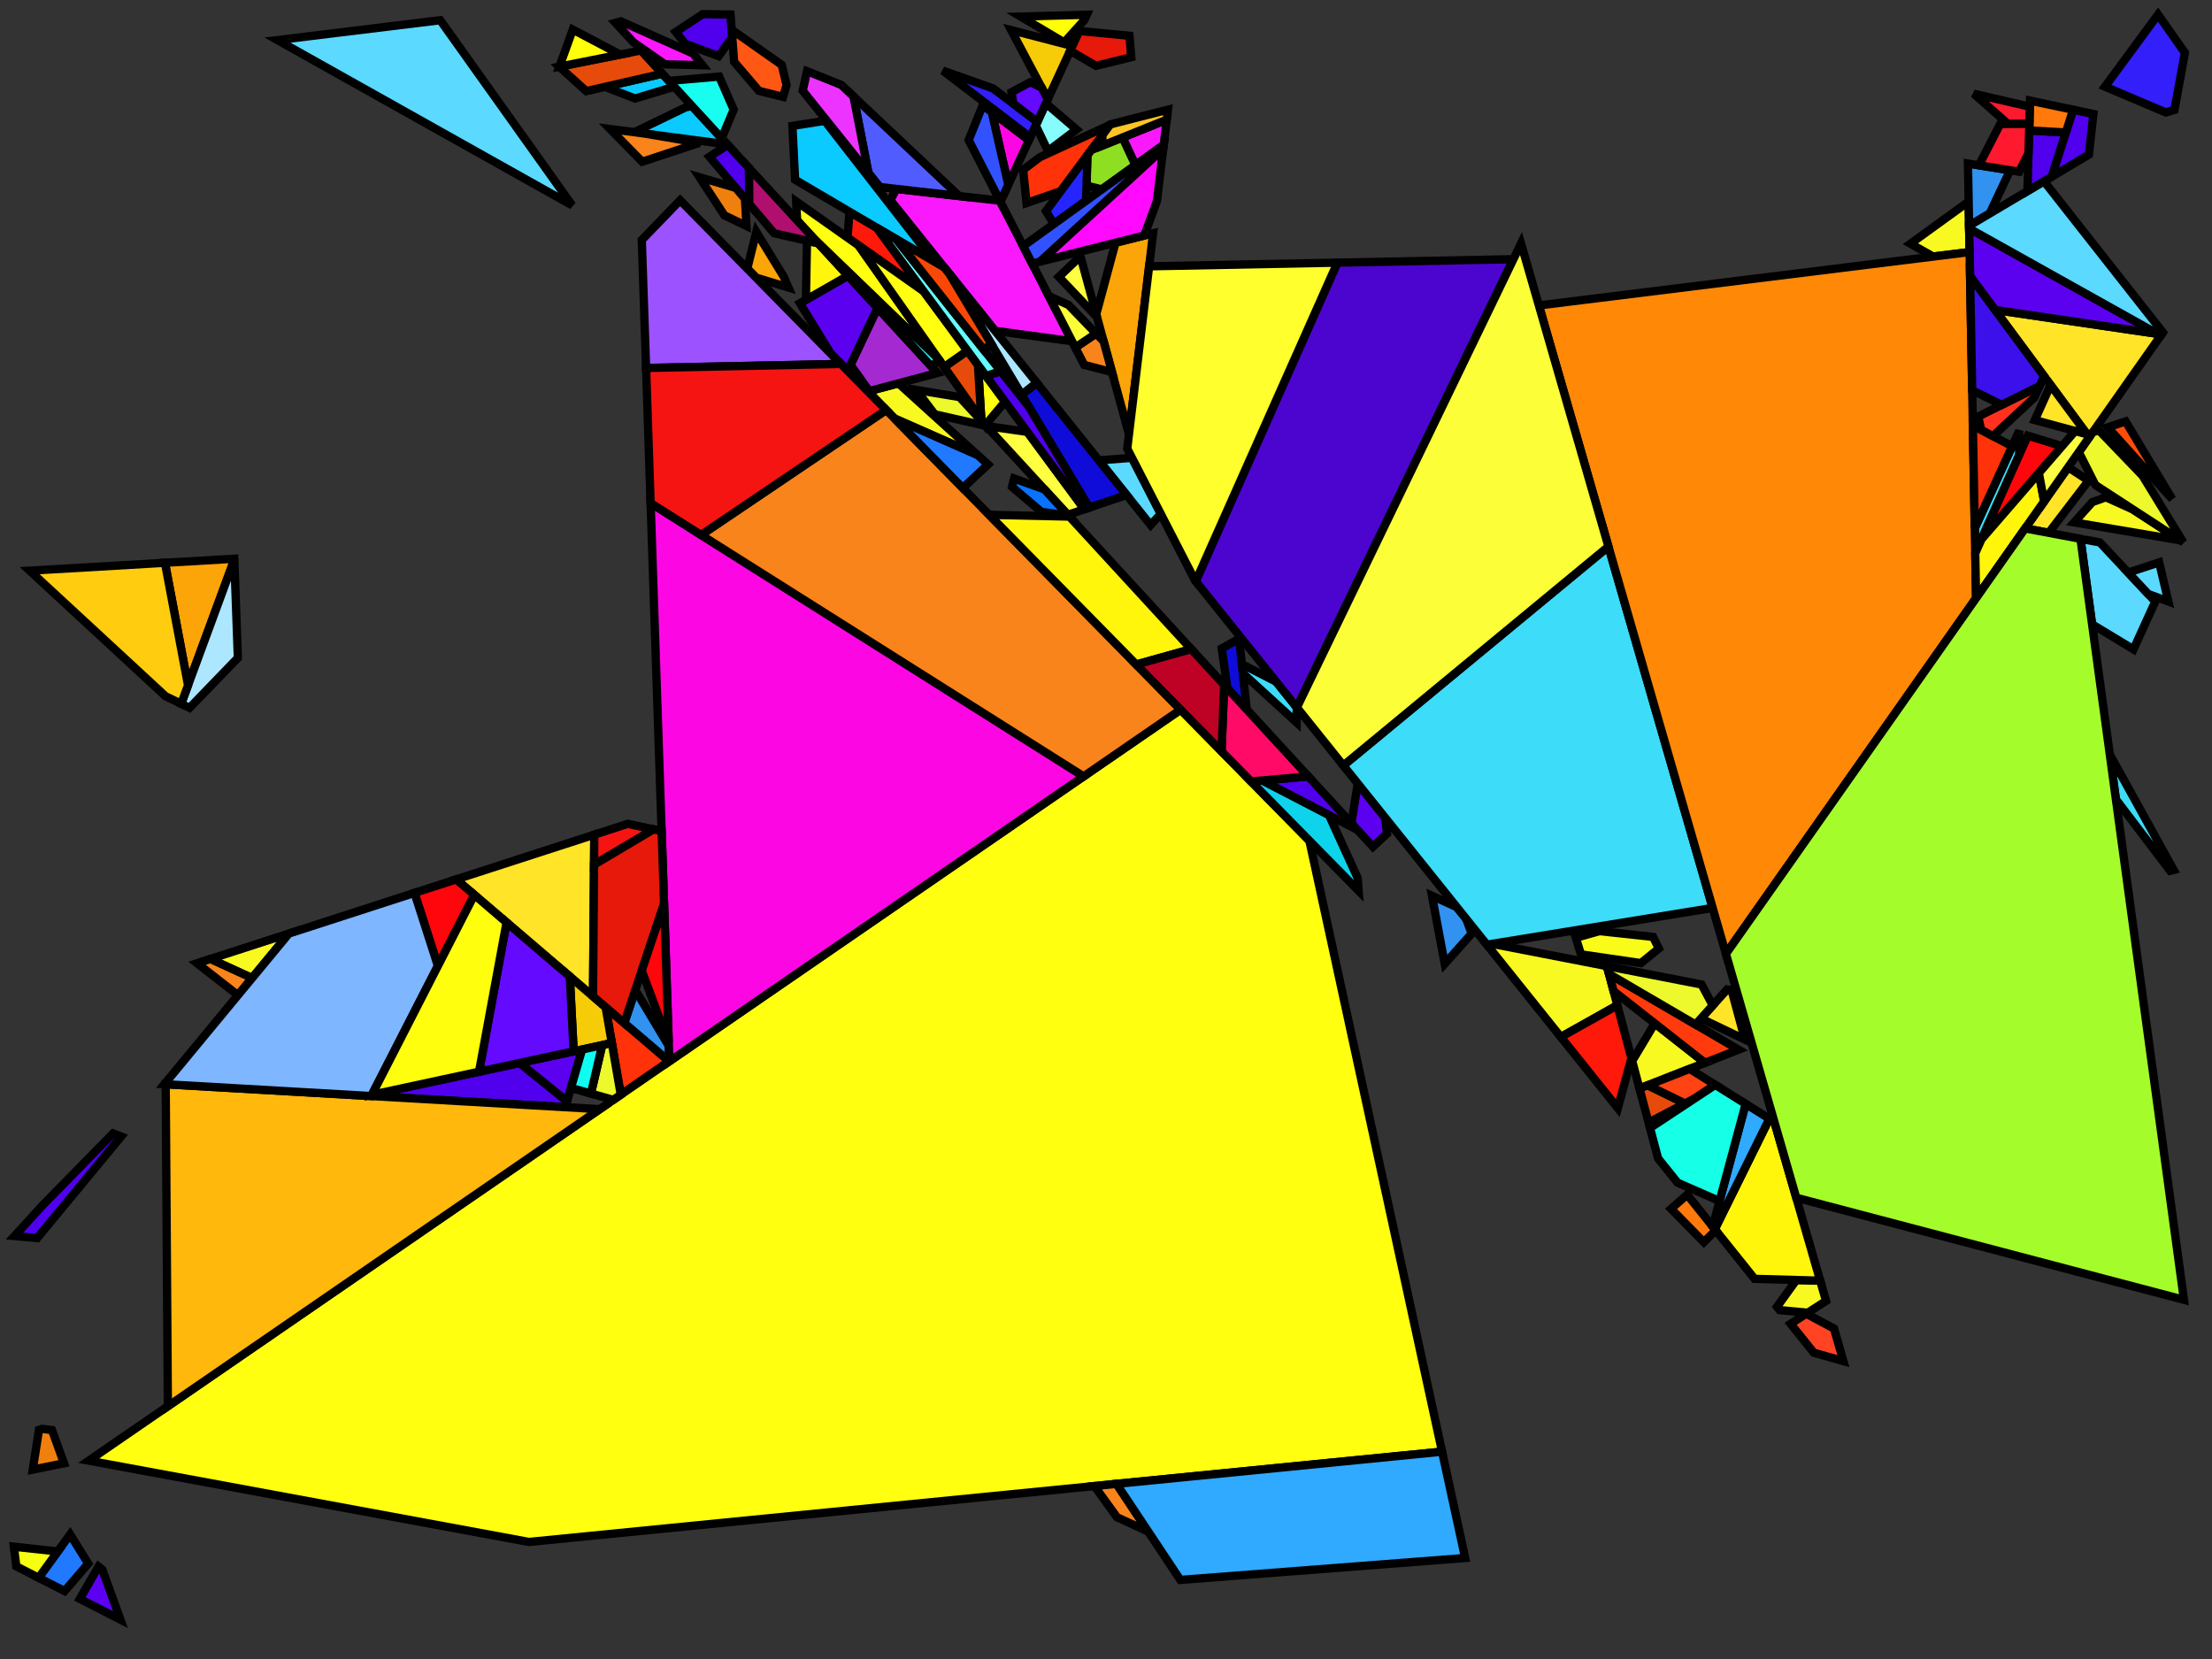 <?xml version="1.0" encoding="iso-8859-1" standalone="no"?>
<!DOCTYPE svg PUBLIC "-//W3C//DTD SVG 1.0//EN" "http://www.w3.org/TR/2001/REC-SVG-20010904/DTD/svg10.dtd">
<svg xmlns="http://www.w3.org/2000/svg" width="800" height="600">
<rect width="100%" height="100%" fill="#333333" stroke="none"/>
<path style="fill:rgb(0, 0, 0);fill-opacity:0.0;fill-rule:evenodd;stroke:rgb(0, 0, 0);stroke-width:0.0;" d="M 0, 600 L 800, 600 L 800, 0 L 0, 0 z "/>
<path style="fill:rgb(249, 249, 34);fill-opacity:1.0;fill-rule:evenodd;stroke:rgb(0, 0, 0);stroke-width:3.0;" d="M 616.636, 384.38 L 592.947, 393.681 L 590.296, 383.714 L 598.455, 370.118 z "/>
<path style="fill:rgb(249, 249, 34);fill-opacity:1.0;fill-rule:evenodd;stroke:rgb(0, 0, 0);stroke-width:3.0;" d="M 353.606, 164.628 L 323.522, 151.361 L 313.904, 141.573 L 324.921, 138.637 z "/>
<path style="fill:rgb(249, 249, 34);fill-opacity:1.0;fill-rule:evenodd;stroke:rgb(0, 0, 0);stroke-width:3.0;" d="M 91.162, 353.743 L 76.076, 346.828 L 104.479, 337.632 z "/>
<path style="fill:rgb(249, 249, 34);fill-opacity:1.0;fill-rule:evenodd;stroke:rgb(0, 0, 0);stroke-width:3.0;" d="M 771.414, 184.261 L 788.561, 195.421 L 750.144, 188.927 L 756.704, 181.607 L 761.597, 179.841 z "/>
<path style="fill:rgb(249, 249, 34);fill-opacity:1.0;fill-rule:evenodd;stroke:rgb(0, 0, 0);stroke-width:3.0;" d="M 712.334, 91.154 L 699.154, 92.788 L 690.925, 88.138 L 711.991, 72.899 z "/>
<path style="fill:rgb(249, 249, 34);fill-opacity:1.0;fill-rule:evenodd;stroke:rgb(0, 0, 0);stroke-width:3.0;" d="M 658.297, 463.179 L 660.411, 470.505 L 653.81, 474.763 L 643.631, 473.817 L 642.683, 472.633 L 649.676, 462.936 z "/>
<path style="fill:rgb(249, 249, 34);fill-opacity:1.0;fill-rule:evenodd;stroke:rgb(0, 0, 0);stroke-width:3.0;" d="M 581.169, 349.41 L 584.94, 363.585 L 564.503, 375.052 L 537.752, 341.662 L 539.65, 341.353 z "/>
<path style="fill:rgb(255, 228, 39);fill-opacity:1.0;fill-rule:evenodd;stroke:rgb(0, 0, 0);stroke-width:3.0;" d="M 780.327, 120.739 L 781.462, 121.373 L 755.601, 158.139 L 721.527, 112.089 z "/>
<path style="fill:rgb(255, 228, 39);fill-opacity:1.0;fill-rule:evenodd;stroke:rgb(0, 0, 0);stroke-width:3.0;" d="M 626.263, 358.162 L 631.068, 375.976 L 615.18, 368.354 L 624.633, 357.846 z "/>
<path style="fill:rgb(255, 228, 39);fill-opacity:1.0;fill-rule:evenodd;stroke:rgb(0, 0, 0);stroke-width:3.0;" d="M 754.809, 157.068 L 735.932, 151.921 L 741.612, 139.233 z "/>
<path style="fill:rgb(255, 228, 39);fill-opacity:1.0;fill-rule:evenodd;stroke:rgb(0, 0, 0);stroke-width:3.0;" d="M 214.475, 360.363 L 164.993, 318.038 L 214.937, 301.867 z "/>
<path style="fill:rgb(255, 228, 39);fill-opacity:1.0;fill-rule:evenodd;stroke:rgb(0, 0, 0);stroke-width:3.0;" d="M 755.376, 173.823 L 740.937, 192.701 L 732.417, 191.101 L 747.963, 168.999 z "/>
<path style="fill:rgb(49, 146, 240);fill-opacity:1.0;fill-rule:evenodd;stroke:rgb(0, 0, 0);stroke-width:3.0;" d="M 726.979, 61.58 L 719.607, 77.215 L 712.155, 81.64 L 711.733, 59.155 z "/>
<path style="fill:rgb(49, 146, 240);fill-opacity:1.0;fill-rule:evenodd;stroke:rgb(0, 0, 0);stroke-width:3.0;" d="M 241.895, 378.311 L 242.08, 383.835 L 241.989, 383.898 L 225.765, 370.021 L 229.763, 358.044 z "/>
<path style="fill:rgb(49, 146, 240);fill-opacity:1.0;fill-rule:evenodd;stroke:rgb(0, 0, 0);stroke-width:3.0;" d="M 526.894, 328.11 L 530.265, 332.317 L 532.25, 337.657 L 522.504, 348.568 L 517.898, 323.976 z "/>
<path style="fill:rgb(252, 165, 8);fill-opacity:1.0;fill-rule:evenodd;stroke:rgb(0, 0, 0);stroke-width:3.0;" d="M 283.387, 99.98 L 285.131, 103.965 L 273.442, 100.392 L 270.261, 97.156 L 273.526, 83.88 z "/>
<path style="fill:rgb(252, 165, 8);fill-opacity:1.0;fill-rule:evenodd;stroke:rgb(0, 0, 0);stroke-width:3.0;" d="M 84.741, 202.371 L 68.007, 247.838 L 59.656, 203.539 L 84.73, 202.076 z "/>
<path style="fill:rgb(252, 165, 8);fill-opacity:1.0;fill-rule:evenodd;stroke:rgb(0, 0, 0);stroke-width:3.0;" d="M 408.306, 157.066 L 396.469, 113.649 L 403.44, 87.78 L 417.031, 84.373 z "/>
<path style="fill:rgb(92, 1, 240);fill-opacity:1.0;fill-rule:evenodd;stroke:rgb(0, 0, 0);stroke-width:3.0;" d="M 780.327, 120.739 L 721.527, 112.089 L 712.497, 99.885 L 712.174, 82.639 z "/>
<path style="fill:rgb(92, 1, 240);fill-opacity:1.0;fill-rule:evenodd;stroke:rgb(0, 0, 0);stroke-width:3.0;" d="M 317.408, 111.373 L 306.617, 134.156 L 300.511, 127.942 L 289.319, 109.667 L 306.691, 99.715 z "/>
<path style="fill:rgb(92, 1, 240);fill-opacity:1.0;fill-rule:evenodd;stroke:rgb(0, 0, 0);stroke-width:3.0;" d="M 205.066, 398.314 L 187.855, 384.448 L 210.528, 379.565 z "/>
<path style="fill:rgb(92, 1, 240);fill-opacity:1.0;fill-rule:evenodd;stroke:rgb(0, 0, 0);stroke-width:3.0;" d="M 37.039, 567.708 L 43.559, 585.766 L 28.86, 578.245 L 35.632, 566.568 z "/>
<path style="fill:rgb(92, 1, 240);fill-opacity:1.0;fill-rule:evenodd;stroke:rgb(0, 0, 0);stroke-width:3.0;" d="M 500.973, 295.756 L 501.647, 301.5 L 496.54, 306.231 L 488.757, 297.765 L 491.05, 283.369 z "/>
<path style="fill:rgb(61, 220, 249);fill-opacity:1.0;fill-rule:evenodd;stroke:rgb(0, 0, 0);stroke-width:3.0;" d="M 730.248, 164.619 L 714.378, 200.069 L 714.208, 191.044 L 730.269, 155.788 z "/>
<path style="fill:rgb(61, 220, 249);fill-opacity:1.0;fill-rule:evenodd;stroke:rgb(0, 0, 0);stroke-width:3.0;" d="M 461.556, 246.555 L 468.979, 255.821 L 468.947, 261.291 L 449.49, 243.519 L 449.137, 240.211 z "/>
<path style="fill:rgb(61, 220, 249);fill-opacity:1.0;fill-rule:evenodd;stroke:rgb(0, 0, 0);stroke-width:3.0;" d="M 619.409, 328.361 L 537.752, 341.662 L 485.835, 276.86 L 581.708, 197.659 z "/>
<path style="fill:rgb(61, 220, 249);fill-opacity:1.0;fill-rule:evenodd;stroke:rgb(0, 0, 0);stroke-width:3.0;" d="M 786.131, 314.633 L 784.851, 314.943 L 765.245, 289.092 L 763.042, 272.887 z "/>
<path style="fill:rgb(255, 136, 7);fill-opacity:1.0;fill-rule:evenodd;stroke:rgb(0, 0, 0);stroke-width:3.0;" d="M 714.683, 216.315 L 624.197, 344.961 L 556.558, 110.466 L 712.334, 91.154 z "/>
<path style="fill:rgb(255, 255, 66);fill-opacity:1.0;fill-rule:evenodd;stroke:rgb(0, 0, 0);stroke-width:3.0;" d="M 371.559, 156.204 L 392.182, 184.166 L 386.184, 186.187 L 356.658, 154.069 z "/>
<path style="fill:rgb(255, 255, 66);fill-opacity:1.0;fill-rule:evenodd;stroke:rgb(0, 0, 0);stroke-width:3.0;" d="M 396.752, 114.688 L 382.943, 100.135 L 390.757, 92.698 z "/>
<path style="fill:rgb(165, 41, 209);fill-opacity:1.0;fill-rule:evenodd;stroke:rgb(0, 0, 0);stroke-width:3.0;" d="M 339.019, 134.881 L 314.375, 141.447 L 307.637, 132.003 L 317.408, 111.373 z "/>
<path style="fill:rgb(134, 252, 252);fill-opacity:1.0;fill-rule:evenodd;stroke:rgb(0, 0, 0);stroke-width:3.0;" d="M 389.324, 46.839 L 379.007, 54.634 L 374.576, 45.352 L 378.26, 37.375 z "/>
<path style="fill:rgb(91, 217, 255);fill-opacity:1.0;fill-rule:evenodd;stroke:rgb(0, 0, 0);stroke-width:3.0;" d="M 759.454, 196.18 L 779.481, 217.552 L 771.604, 234.847 L 756.639, 225.796 L 752.532, 195.596 L 754.476, 195.245 z "/>
<path style="fill:rgb(91, 217, 255);fill-opacity:1.0;fill-rule:evenodd;stroke:rgb(0, 0, 0);stroke-width:3.0;" d="M 784.221, 217.549 L 776.913, 214.812 L 769.674, 207.086 L 780.895, 203.399 z "/>
<path style="fill:rgb(91, 217, 255);fill-opacity:1.0;fill-rule:evenodd;stroke:rgb(0, 0, 0);stroke-width:3.0;" d="M 782.253, 120.248 L 781.462, 121.373 L 712.174, 82.639 L 712.155, 81.64 L 739.241, 65.557 z "/>
<path style="fill:rgb(91, 217, 255);fill-opacity:1.0;fill-rule:evenodd;stroke:rgb(0, 0, 0);stroke-width:3.0;" d="M 206.938, 74.275 L 100.357, 14.504 L 159.22, 7.308 z "/>
<path style="fill:rgb(91, 217, 255);fill-opacity:1.0;fill-rule:evenodd;stroke:rgb(0, 0, 0);stroke-width:3.0;" d="M 419.82, 185.864 L 416.136, 189.864 L 397.414, 166.496 L 409.389, 165.569 z "/>
<path style="fill:rgb(249, 25, 252);fill-opacity:1.0;fill-rule:evenodd;stroke:rgb(0, 0, 0);stroke-width:3.0;" d="M 420.872, 52.375 L 410.639, 59.748 L 405.966, 49.724 L 421.963, 43.286 z "/>
<path style="fill:rgb(249, 25, 252);fill-opacity:1.0;fill-rule:evenodd;stroke:rgb(0, 0, 0);stroke-width:3.0;" d="M 250.643, 19.355 L 254.032, 23.594 L 240.479, 23.252 L 229.057, 15.266 L 222.614, 8.256 L 224.554, 7.72 z "/>
<path style="fill:rgb(249, 25, 252);fill-opacity:1.0;fill-rule:evenodd;stroke:rgb(0, 0, 0);stroke-width:3.0;" d="M 361.601, 72.584 L 387.729, 123.423 L 359.884, 119.652 L 322.034, 72.409 L 324.157, 68.316 z "/>
<path style="fill:rgb(255, 59, 13);fill-opacity:1.0;fill-rule:evenodd;stroke:rgb(0, 0, 0);stroke-width:3.0;" d="M 628.769, 379.616 L 616.636, 384.38 L 583.573, 358.446 L 581.927, 352.257 z "/>
<path style="fill:rgb(255, 25, 11);fill-opacity:1.0;fill-rule:evenodd;stroke:rgb(0, 0, 0);stroke-width:3.0;" d="M 317.12, 82.392 L 329.026, 98.535 L 327.658, 100.851 L 306.523, 85.948 L 307.225, 76.576 z "/>
<path style="fill:rgb(255, 25, 11);fill-opacity:1.0;fill-rule:evenodd;stroke:rgb(0, 0, 0);stroke-width:3.0;" d="M 590.022, 382.687 L 585.111, 400.774 L 564.503, 375.052 L 584.94, 363.585 z "/>
<path style="fill:rgb(255, 50, 9);fill-opacity:1.0;fill-rule:evenodd;stroke:rgb(0, 0, 0);stroke-width:3.0;" d="M 727.721, 161.381 L 714.208, 191.044 L 713.511, 153.877 z "/>
<path style="fill:rgb(255, 50, 9);fill-opacity:1.0;fill-rule:evenodd;stroke:rgb(0, 0, 0);stroke-width:3.0;" d="M 383.649, 69.131 L 371.268, 73.429 L 370.034, 61.413 L 376.066, 56.855 L 401.448, 45.15 z "/>
<path style="fill:rgb(255, 50, 9);fill-opacity:1.0;fill-rule:evenodd;stroke:rgb(0, 0, 0);stroke-width:3.0;" d="M 241.989, 383.898 L 224.507, 395.921 L 219.031, 364.261 z "/>
<path style="fill:rgb(15, 12, 217);fill-opacity:1.0;fill-rule:evenodd;stroke:rgb(0, 0, 0);stroke-width:3.0;" d="M 407.449, 179.021 L 393.912, 183.583 L 369.49, 142.731 L 374.94, 138.445 z "/>
<path style="fill:rgb(15, 12, 217);fill-opacity:1.0;fill-rule:evenodd;stroke:rgb(0, 0, 0);stroke-width:3.0;" d="M 450.882, 256.565 L 443.938, 249.011 L 441.854, 234.532 L 448.152, 230.981 z "/>
<path style="fill:rgb(10, 202, 255);fill-opacity:1.0;fill-rule:evenodd;stroke:rgb(0, 0, 0);stroke-width:3.0;" d="M 243.851, 31.358 L 229.674, 35.634 L 218.806, 31.404 L 239.523, 26.65 z "/>
<path style="fill:rgb(10, 202, 255);fill-opacity:1.0;fill-rule:evenodd;stroke:rgb(0, 0, 0);stroke-width:3.0;" d="M 263.033, 52.224 L 229.375, 47.812 L 247.941, 38.841 L 250.256, 38.325 z "/>
<path style="fill:rgb(10, 202, 255);fill-opacity:1.0;fill-rule:evenodd;stroke:rgb(0, 0, 0);stroke-width:3.0;" d="M 337.879, 94.596 L 287.559, 65.014 L 286.592, 45.537 L 298.303, 43.705 z "/>
<path style="fill:rgb(76, 5, 207);fill-opacity:1.0;fill-rule:evenodd;stroke:rgb(0, 0, 0);stroke-width:3.0;" d="M 469.027, 255.881 L 432.454, 210.232 L 483.686, 94.988 L 547.345, 93.746 z "/>
<path style="fill:rgb(255, 255, 45);fill-opacity:1.0;fill-rule:evenodd;stroke:rgb(0, 0, 0);stroke-width:3.0;" d="M 432.454, 210.232 L 432.145, 209.846 L 407.684, 162.251 L 415.598, 96.317 L 483.686, 94.988 z "/>
<path style="fill:rgb(50, 31, 249);fill-opacity:1.0;fill-rule:evenodd;stroke:rgb(0, 0, 0);stroke-width:3.0;" d="M 359.101, 31.954 L 375.175, 44.056 L 372.588, 49.659 L 340.986, 25.546 z "/>
<path style="fill:rgb(50, 31, 249);fill-opacity:1.0;fill-rule:evenodd;stroke:rgb(0, 0, 0);stroke-width:3.0;" d="M 790.194, 19.079 L 786.439, 39.729 L 783.284, 40.668 L 761.294, 31.346 L 780.492, 5.264 z "/>
<path style="fill:rgb(255, 255, 15);fill-opacity:1.0;fill-rule:evenodd;stroke:rgb(0, 0, 0);stroke-width:3.0;" d="M 310.512, 88.761 L 339.465, 129.87 L 294.932, 86.924 L 288.288, 79.697 L 287.948, 72.85 z "/>
<path style="fill:rgb(255, 255, 15);fill-opacity:1.0;fill-rule:evenodd;stroke:rgb(0, 0, 0);stroke-width:3.0;" d="M 334.068, 105.371 L 349.926, 126.873 L 341.501, 132.76 L 310.512, 88.761 z "/>
<path style="fill:rgb(255, 255, 15);fill-opacity:1.0;fill-rule:evenodd;stroke:rgb(0, 0, 0);stroke-width:3.0;" d="M 363.491, 145.265 L 356.363, 153.748 L 356.018, 153.372 L 354.913, 151.803 L 353.687, 131.972 z "/>
<path style="fill:rgb(255, 255, 15);fill-opacity:1.0;fill-rule:evenodd;stroke:rgb(0, 0, 0);stroke-width:3.0;" d="M 473.56, 304.06 L 521.546, 525.013 L 191.296, 557.669 L 32.092, 528.263 L 426.984, 256.659 z "/>
<path style="fill:rgb(81, 0, 237);fill-opacity:1.0;fill-rule:evenodd;stroke:rgb(0, 0, 0);stroke-width:3.0;" d="M 264.199, 5.26 L 264.824, 13.438 L 259.89, 20.312 L 247.795, 15.794 L 244.395, 11.541 L 254.16, 5.113 z "/>
<path style="fill:rgb(81, 0, 237);fill-opacity:1.0;fill-rule:evenodd;stroke:rgb(0, 0, 0);stroke-width:3.0;" d="M 205.066, 398.314 L 204.449, 400.432 L 134.263, 396.405 L 134.502, 395.939 L 187.855, 384.448 z "/>
<path style="fill:rgb(81, 0, 237);fill-opacity:1.0;fill-rule:evenodd;stroke:rgb(0, 0, 0);stroke-width:3.0;" d="M 747.154, 47.913 L 742.085, 63.868 L 733.247, 69.116 L 733.87, 47.188 z "/>
<path style="fill:rgb(81, 0, 237);fill-opacity:1.0;fill-rule:evenodd;stroke:rgb(0, 0, 0);stroke-width:3.0;" d="M 270.886, 60.767 L 270.978, 73.724 L 256.591, 56.698 L 263.181, 52.385 z "/>
<path style="fill:rgb(81, 0, 237);fill-opacity:1.0;fill-rule:evenodd;stroke:rgb(0, 0, 0);stroke-width:3.0;" d="M 757.101, 41.244 L 755.48, 55.914 L 742.085, 63.868 L 749.766, 39.69 z "/>
<path style="fill:rgb(81, 0, 237);fill-opacity:1.0;fill-rule:evenodd;stroke:rgb(0, 0, 0);stroke-width:3.0;" d="M 372.064, 147.036 L 393.912, 183.583 L 392.182, 184.166 L 356.648, 135.987 L 361.926, 134.233 z "/>
<path style="fill:rgb(81, 0, 237);fill-opacity:1.0;fill-rule:evenodd;stroke:rgb(0, 0, 0);stroke-width:3.0;" d="M 43.802, 411.04 L 13.448, 447.764 L 5.256, 447.032 L 15.199, 436.128 L 40.874, 409.923 z "/>
<path style="fill:rgb(81, 0, 237);fill-opacity:1.0;fill-rule:evenodd;stroke:rgb(0, 0, 0);stroke-width:3.0;" d="M 489.576, 298.656 L 489.639, 299.485 L 456.449, 282.273 L 473.155, 280.793 z "/>
<path style="fill:rgb(255, 184, 11);fill-opacity:1.0;fill-rule:evenodd;stroke:rgb(0, 0, 0);stroke-width:3.0;" d="M 216.909, 401.147 L 60.713, 508.577 L 59.929, 392.139 z "/>
<path style="fill:rgb(252, 7, 228);fill-opacity:1.0;fill-rule:evenodd;stroke:rgb(0, 0, 0);stroke-width:3.0;" d="M 372.102, 50.712 L 364.66, 66.829 L 358.698, 40.566 z "/>
<path style="fill:rgb(252, 7, 228);fill-opacity:1.0;fill-rule:evenodd;stroke:rgb(0, 0, 0);stroke-width:3.0;" d="M 391.902, 280.789 L 242.08, 383.835 L 235.305, 181.952 z "/>
<path style="fill:rgb(231, 75, 11);fill-opacity:1.0;fill-rule:evenodd;stroke:rgb(0, 0, 0);stroke-width:3.0;" d="M 609.403, 399.094 L 596.222, 405.99 L 592.947, 393.681 L 595.937, 392.507 z "/>
<path style="fill:rgb(231, 75, 11);fill-opacity:1.0;fill-rule:evenodd;stroke:rgb(0, 0, 0);stroke-width:3.0;" d="M 353.687, 131.972 L 354.913, 151.803 L 341.501, 132.76 L 349.926, 126.873 z "/>
<path style="fill:rgb(231, 75, 11);fill-opacity:1.0;fill-rule:evenodd;stroke:rgb(0, 0, 0);stroke-width:3.0;" d="M 239.523, 26.65 L 212.042, 32.957 L 202.257, 24.111 L 231.788, 18.237 z "/>
<path style="fill:rgb(246, 204, 9);fill-opacity:1.0;fill-rule:evenodd;stroke:rgb(0, 0, 0);stroke-width:3.0;" d="M 219.031, 364.261 L 221.278, 377.25 L 207.473, 380.223 L 206.076, 353.18 z "/>
<path style="fill:rgb(246, 204, 9);fill-opacity:1.0;fill-rule:evenodd;stroke:rgb(0, 0, 0);stroke-width:3.0;" d="M 386.441, 16.27 L 387.668, 16.999 L 378.948, 35.884 L 365.692, 10.893 z "/>
<path style="fill:rgb(13, 212, 234);fill-opacity:1.0;fill-rule:evenodd;stroke:rgb(0, 0, 0);stroke-width:3.0;" d="M 480.651, 294.824 L 491.008, 317.514 L 491.362, 322.178 L 452.496, 282.623 L 456.449, 282.273 z "/>
<path style="fill:rgb(231, 25, 11);fill-opacity:1.0;fill-rule:evenodd;stroke:rgb(0, 0, 0);stroke-width:3.0;" d="M 239.285, 300.552 L 240.168, 326.866 L 225.765, 370.021 L 214.475, 360.363 L 214.852, 312.664 L 236.301, 299.919 z "/>
<path style="fill:rgb(231, 25, 11);fill-opacity:1.0;fill-rule:evenodd;stroke:rgb(0, 0, 0);stroke-width:3.0;" d="M 408.478, 12.939 L 409.131, 20.688 L 396.36, 23.803 L 387.043, 18.352 L 390.345, 11.203 z "/>
<path style="fill:rgb(255, 11, 103);fill-opacity:1.0;fill-rule:evenodd;stroke:rgb(0, 0, 0);stroke-width:3.0;" d="M 473.155, 280.793 L 452.496, 282.623 L 441.788, 271.725 L 442.737, 247.704 z "/>
<path style="fill:rgb(255, 6, 13);fill-opacity:1.0;fill-rule:evenodd;stroke:rgb(0, 0, 0);stroke-width:3.0;" d="M 241.857, 377.178 L 232.095, 351.054 L 240.168, 326.866 z "/>
<path style="fill:rgb(255, 6, 13);fill-opacity:1.0;fill-rule:evenodd;stroke:rgb(0, 0, 0);stroke-width:3.0;" d="M 171.539, 323.637 L 158.374, 349.336 L 149.899, 322.925 L 164.993, 318.038 z "/>
<path style="fill:rgb(255, 6, 13);fill-opacity:1.0;fill-rule:evenodd;stroke:rgb(0, 0, 0);stroke-width:3.0;" d="M 745.769, 161.369 L 716.642, 195.011 L 733.397, 157.584 z "/>
<path style="fill:rgb(249, 132, 27);fill-opacity:1.0;fill-rule:evenodd;stroke:rgb(0, 0, 0);stroke-width:3.0;" d="M 415.276, 553.924 L 403.973, 548.728 L 395.822, 537.445 L 403.808, 536.655 z "/>
<path style="fill:rgb(249, 132, 27);fill-opacity:1.0;fill-rule:evenodd;stroke:rgb(0, 0, 0);stroke-width:3.0;" d="M 233.172, 48.31 L 252.953, 51.664 L 232.265, 58.486 L 220.654, 46.669 z "/>
<path style="fill:rgb(249, 132, 27);fill-opacity:1.0;fill-rule:evenodd;stroke:rgb(0, 0, 0);stroke-width:3.0;" d="M 426.984, 256.659 L 391.902, 280.789 L 253.566, 193.478 L 320.498, 148.283 z "/>
<path style="fill:rgb(249, 132, 27);fill-opacity:1.0;fill-rule:evenodd;stroke:rgb(0, 0, 0);stroke-width:3.0;" d="M 399.141, 123.448 L 402.176, 134.582 L 392.121, 131.968 L 388.887, 125.676 L 396.419, 120.628 z "/>
<path style="fill:rgb(249, 132, 27);fill-opacity:1.0;fill-rule:evenodd;stroke:rgb(0, 0, 0);stroke-width:3.0;" d="M 91.162, 353.743 L 86.058, 359.918 L 71.271, 348.384 L 76.076, 346.828 z "/>
<path style="fill:rgb(255, 246, 11);fill-opacity:1.0;fill-rule:evenodd;stroke:rgb(0, 0, 0);stroke-width:3.0;" d="M 739.3, 181.315 L 714.683, 216.315 L 714.378, 200.069 L 716.642, 195.011 L 737.372, 171.067 z "/>
<path style="fill:rgb(255, 246, 11);fill-opacity:1.0;fill-rule:evenodd;stroke:rgb(0, 0, 0);stroke-width:3.0;" d="M 641.732, 405.75 L 658.297, 463.179 L 634.572, 462.509 L 620.182, 444.549 L 639.907, 404.607 z "/>
<path style="fill:rgb(255, 246, 11);fill-opacity:1.0;fill-rule:evenodd;stroke:rgb(0, 0, 0);stroke-width:3.0;" d="M 386.777, 186.832 L 430.842, 234.765 L 410.936, 240.325 L 357.753, 186.199 z "/>
<path style="fill:rgb(255, 246, 11);fill-opacity:1.0;fill-rule:evenodd;stroke:rgb(0, 0, 0);stroke-width:3.0;" d="M 295.905, 87.982 L 306.691, 99.715 L 291.458, 108.442 L 291.86, 87.062 z "/>
<path style="fill:rgb(172, 231, 255);fill-opacity:1.0;fill-rule:evenodd;stroke:rgb(0, 0, 0);stroke-width:3.0;" d="M 86.026, 237.93 L 68.567, 255.994 L 65.542, 254.536 L 84.741, 202.371 z "/>
<path style="fill:rgb(172, 231, 255);fill-opacity:1.0;fill-rule:evenodd;stroke:rgb(0, 0, 0);stroke-width:3.0;" d="M 374.94, 138.445 L 369.49, 142.731 L 343.374, 99.045 z "/>
<path style="fill:rgb(237, 249, 44);fill-opacity:1.0;fill-rule:evenodd;stroke:rgb(0, 0, 0);stroke-width:3.0;" d="M 774.857, 172.015 L 789.598, 196.096 L 757.813, 175.409 L 751.82, 163.515 L 756.864, 156.344 L 759.08, 155.61 z "/>
<path style="fill:rgb(237, 249, 44);fill-opacity:1.0;fill-rule:evenodd;stroke:rgb(0, 0, 0);stroke-width:3.0;" d="M 224.507, 395.921 L 221.799, 397.784 L 213.717, 395.51 L 217.791, 378.001 L 221.278, 377.25 z "/>
<path style="fill:rgb(237, 249, 44);fill-opacity:1.0;fill-rule:evenodd;stroke:rgb(0, 0, 0);stroke-width:3.0;" d="M 347.048, 143.615 L 356.645, 154.055 L 338.054, 149.832 L 331.346, 141.006 z "/>
<path style="fill:rgb(237, 249, 44);fill-opacity:1.0;fill-rule:evenodd;stroke:rgb(0, 0, 0);stroke-width:3.0;" d="M 615.386, 356.051 L 619.439, 363.619 L 613.219, 370.534 L 581.927, 352.257 L 581.169, 349.41 z "/>
<path style="fill:rgb(240, 128, 14);fill-opacity:1.0;fill-rule:evenodd;stroke:rgb(0, 0, 0);stroke-width:3.0;" d="M 266.11, 67.963 L 269.429, 71.891 L 269.968, 81.743 L 261.962, 77.861 L 252.991, 64.11 z "/>
<path style="fill:rgb(240, 128, 14);fill-opacity:1.0;fill-rule:evenodd;stroke:rgb(0, 0, 0);stroke-width:3.0;" d="M 18.806, 517.212 L 23.138, 529.207 L 11.846, 531.494 L 14.093, 517.133 L 15.329, 516.764 z "/>
<path style="fill:rgb(255, 121, 13);fill-opacity:1.0;fill-rule:evenodd;stroke:rgb(0, 0, 0);stroke-width:3.0;" d="M 749.766, 39.69 L 747.154, 47.913 L 733.87, 47.188 L 734.177, 36.386 z "/>
<path style="fill:rgb(255, 121, 13);fill-opacity:1.0;fill-rule:evenodd;stroke:rgb(0, 0, 0);stroke-width:3.0;" d="M 620.519, 444.969 L 616.206, 449.237 L 604.363, 437.184 L 610.184, 432.069 z "/>
<path style="fill:rgb(249, 252, 25);fill-opacity:1.0;fill-rule:evenodd;stroke:rgb(0, 0, 0);stroke-width:3.0;" d="M 597.858, 338.853 L 599.935, 343.041 L 593.446, 348.32 L 571.771, 345.154 L 569.921, 339.148 L 578.525, 336.747 z "/>
<path style="fill:rgb(255, 25, 47);fill-opacity:1.0;fill-rule:evenodd;stroke:rgb(0, 0, 0);stroke-width:3.0;" d="M 734.114, 38.598 L 733.938, 44.791 L 726.249, 44.843 L 713.847, 33.899 z "/>
<path style="fill:rgb(255, 25, 47);fill-opacity:1.0;fill-rule:evenodd;stroke:rgb(0, 0, 0);stroke-width:3.0;" d="M 733.637, 55.406 L 730.239, 62.098 L 715.705, 59.787 L 723.401, 44.862 L 733.938, 44.791 z "/>
<path style="fill:rgb(177, 15, 110);fill-opacity:1.0;fill-rule:evenodd;stroke:rgb(0, 0, 0);stroke-width:3.0;" d="M 295.905, 87.982 L 279.961, 84.354 L 270.978, 73.724 L 270.886, 60.767 z "/>
<path style="fill:rgb(157, 82, 255);fill-opacity:1.0;fill-rule:evenodd;stroke:rgb(0, 0, 0);stroke-width:3.0;" d="M 304.131, 131.626 L 233.665, 133.08 L 232.112, 86.784 L 245.976, 72.439 z "/>
<path style="fill:rgb(81, 92, 255);fill-opacity:1.0;fill-rule:evenodd;stroke:rgb(0, 0, 0);stroke-width:3.0;" d="M 346.887, 70.907 L 318.212, 67.639 L 314.046, 62.438 L 308.685, 34.892 z "/>
<path style="fill:rgb(255, 255, 7);fill-opacity:1.0;fill-rule:evenodd;stroke:rgb(0, 0, 0);stroke-width:3.0;" d="M 224.292, 19.728 L 202.318, 24.099 L 207.154, 10.708 z "/>
<path style="fill:rgb(255, 255, 7);fill-opacity:1.0;fill-rule:evenodd;stroke:rgb(0, 0, 0);stroke-width:3.0;" d="M 392.168, 7.253 L 384.868, 15.337 L 369.125, 5.988 L 393.057, 5.329 z "/>
<path style="fill:rgb(142, 223, 34);fill-opacity:1.0;fill-rule:evenodd;stroke:rgb(0, 0, 0);stroke-width:3.0;" d="M 410.639, 59.748 L 398.513, 68.486 L 392.956, 67.14 L 393.273, 56.165 L 394.681, 54.267 L 405.966, 49.724 z "/>
<path style="fill:rgb(252, 255, 65);fill-opacity:1.0;fill-rule:evenodd;stroke:rgb(0, 0, 0);stroke-width:3.0;" d="M 754.809, 157.068 L 755.601, 158.139 L 739.3, 181.315 L 737.372, 171.067 L 750.508, 155.895 z "/>
<path style="fill:rgb(47, 170, 255);fill-opacity:1.0;fill-rule:evenodd;stroke:rgb(0, 0, 0);stroke-width:3.0;" d="M 639.907, 404.607 L 620.182, 444.549 L 619.414, 443.589 L 631.346, 399.246 z "/>
<path style="fill:rgb(47, 170, 255);fill-opacity:1.0;fill-rule:evenodd;stroke:rgb(0, 0, 0);stroke-width:3.0;" d="M 529.898, 563.465 L 426.88, 571.395 L 403.808, 536.655 L 521.546, 525.013 z "/>
<path style="fill:rgb(100, 10, 255);fill-opacity:1.0;fill-rule:evenodd;stroke:rgb(0, 0, 0);stroke-width:3.0;" d="M 206.076, 353.18 L 207.473, 380.223 L 173.25, 387.594 L 183.202, 333.614 z "/>
<path style="fill:rgb(100, 10, 255);fill-opacity:1.0;fill-rule:evenodd;stroke:rgb(0, 0, 0);stroke-width:3.0;" d="M 376.738, 31.716 L 378.948, 35.884 L 375.175, 44.056 L 371.014, 40.924 L 366.462, 37.41 L 365.837, 33.333 L 372.606, 29.714 z "/>
<path style="fill:rgb(255, 67, 19);fill-opacity:1.0;fill-rule:evenodd;stroke:rgb(0, 0, 0);stroke-width:3.0;" d="M 620.347, 392.357 L 612.992, 397.216 L 609.403, 399.094 L 595.937, 392.507 L 611.087, 386.558 z "/>
<path style="fill:rgb(33, 121, 255);fill-opacity:1.0;fill-rule:evenodd;stroke:rgb(0, 0, 0);stroke-width:3.0;" d="M 31.907, 565.501 L 23.371, 575.436 L 13.976, 570.629 L 25.363, 554.95 z "/>
<path style="fill:rgb(33, 121, 255);fill-opacity:1.0;fill-rule:evenodd;stroke:rgb(0, 0, 0);stroke-width:3.0;" d="M 353.606, 164.628 L 357.317, 167.99 L 348.212, 176.489 L 323.522, 151.361 z "/>
<path style="fill:rgb(37, 38, 255);fill-opacity:1.0;fill-rule:evenodd;stroke:rgb(0, 0, 0);stroke-width:3.0;" d="M 392.798, 72.604 L 381.159, 80.991 L 378.288, 76.354 L 393.273, 56.165 z "/>
<path style="fill:rgb(255, 88, 21);fill-opacity:1.0;fill-rule:evenodd;stroke:rgb(0, 0, 0);stroke-width:3.0;" d="M 282.739, 23.49 L 284.48, 30.784 L 283.186, 35.024 L 274.483, 32.861 L 265.507, 22.36 L 264.619, 10.745 z "/>
<path style="fill:rgb(50, 82, 255);fill-opacity:1.0;fill-rule:evenodd;stroke:rgb(0, 0, 0);stroke-width:3.0;" d="M 420.696, 53.836 L 376.198, 94.611 L 373.295, 95.339 L 370.039, 89.004 L 420.872, 52.375 z "/>
<path style="fill:rgb(50, 82, 255);fill-opacity:1.0;fill-rule:evenodd;stroke:rgb(0, 0, 0);stroke-width:3.0;" d="M 358.698, 40.566 L 364.66, 66.829 L 361.812, 72.996 L 350.332, 50.659 L 355.416, 38.081 z "/>
<path style="fill:rgb(126, 182, 255);fill-opacity:1.0;fill-rule:evenodd;stroke:rgb(0, 0, 0);stroke-width:3.0;" d="M 158.374, 349.336 L 134.263, 396.405 L 59.448, 392.112 L 104.479, 337.632 L 149.899, 322.925 z "/>
<path style="fill:rgb(255, 10, 255);fill-opacity:1.0;fill-rule:evenodd;stroke:rgb(0, 0, 0);stroke-width:3.0;" d="M 418.44, 72.639 L 413.846, 85.171 L 376.198, 94.611 L 420.696, 53.836 z "/>
<path style="fill:rgb(25, 252, 240);fill-opacity:1.0;fill-rule:evenodd;stroke:rgb(0, 0, 0);stroke-width:3.0;" d="M 265.341, 39.637 L 261.001, 50.014 L 241.911, 29.248 L 260.1, 27.693 z "/>
<path style="fill:rgb(14, 252, 243);fill-opacity:1.0;fill-rule:evenodd;stroke:rgb(0, 0, 0);stroke-width:3.0;" d="M 213.717, 395.51 L 206.477, 393.473 L 210.528, 379.565 L 217.791, 378.001 z "/>
<path style="fill:rgb(255, 255, 13);fill-opacity:1.0;fill-rule:evenodd;stroke:rgb(0, 0, 0);stroke-width:3.0;" d="M 183.202, 333.614 L 173.25, 387.594 L 134.502, 395.939 L 171.539, 323.637 z "/>
<path style="fill:rgb(255, 49, 30);fill-opacity:1.0;fill-rule:evenodd;stroke:rgb(0, 0, 0);stroke-width:3.0;" d="M 735.721, 143.821 L 720.785, 157.718 L 716.484, 155.447 L 715.472, 150.64 L 737.642, 139.604 z "/>
<path style="fill:rgb(252, 255, 55);fill-opacity:1.0;fill-rule:evenodd;stroke:rgb(0, 0, 0);stroke-width:3.0;" d="M 386.46, 110.312 L 396.419, 120.628 L 388.887, 125.676 L 379.331, 107.084 z "/>
<path style="fill:rgb(252, 255, 55);fill-opacity:1.0;fill-rule:evenodd;stroke:rgb(0, 0, 0);stroke-width:3.0;" d="M 581.708, 197.659 L 485.835, 276.86 L 469.027, 255.881 L 550.094, 88.057 z "/>
<path style="fill:rgb(60, 16, 234);fill-opacity:1.0;fill-rule:evenodd;stroke:rgb(0, 0, 0);stroke-width:3.0;" d="M 739.259, 136.053 L 737.642, 139.604 L 723.931, 146.429 L 713.272, 141.151 L 712.497, 99.885 z "/>
<path style="fill:rgb(246, 20, 19);fill-opacity:1.0;fill-rule:evenodd;stroke:rgb(0, 0, 0);stroke-width:3.0;" d="M 236.301, 299.919 L 214.852, 312.664 L 214.937, 301.867 L 227.026, 297.953 z "/>
<path style="fill:rgb(246, 20, 19);fill-opacity:1.0;fill-rule:evenodd;stroke:rgb(0, 0, 0);stroke-width:3.0;" d="M 320.498, 148.283 L 253.566, 193.478 L 235.305, 181.952 L 233.665, 133.08 L 304.131, 131.626 z "/>
<path style="fill:rgb(100, 255, 255);fill-opacity:1.0;fill-rule:evenodd;stroke:rgb(0, 0, 0);stroke-width:3.0;" d="M 324.146, 86.523 L 361.926, 134.233 L 356.648, 135.987 L 317.12, 82.392 z "/>
<path style="fill:rgb(237, 51, 255);fill-opacity:1.0;fill-rule:evenodd;stroke:rgb(0, 0, 0);stroke-width:3.0;" d="M 304.258, 30.719 L 308.685, 34.892 L 314.046, 62.438 L 290.309, 32.811 L 291.884, 25.747 z "/>
<path style="fill:rgb(255, 67, 35);fill-opacity:1.0;fill-rule:evenodd;stroke:rgb(0, 0, 0);stroke-width:3.0;" d="M 663.29, 480.487 L 666.689, 492.271 L 655.97, 489.218 L 647.6, 478.77 L 653.252, 475.123 z "/>
<path style="fill:rgb(9, 114, 255);fill-opacity:1.0;fill-rule:evenodd;stroke:rgb(0, 0, 0);stroke-width:3.0;" d="M 377.75, 177.013 L 386.541, 186.576 L 376.592, 185.091 L 366.021, 176.093 L 366.784, 173.056 z "/>
<path style="fill:rgb(255, 76, 9);fill-opacity:1.0;fill-rule:evenodd;stroke:rgb(0, 0, 0);stroke-width:3.0;" d="M 785.607, 180.504 L 762.293, 154.545 L 768.756, 152.403 z "/>
<path style="fill:rgb(165, 252, 43);fill-opacity:1.0;fill-rule:evenodd;stroke:rgb(0, 0, 0);stroke-width:3.0;" d="M 752.432, 194.861 L 789.856, 470.094 L 649.644, 433.179 L 624.197, 344.961 L 732.417, 191.101 z "/>
<path style="fill:rgb(30, 249, 255);fill-opacity:1.0;fill-rule:evenodd;stroke:rgb(0, 0, 0);stroke-width:3.0;" d="M 339.465, 129.87 L 339.54, 129.977 L 336.971, 132.653 L 294.932, 86.924 z "/>
<path style="fill:rgb(22, 255, 231);fill-opacity:1.0;fill-rule:evenodd;stroke:rgb(0, 0, 0);stroke-width:3.0;" d="M 631.346, 399.246 L 621.892, 434.379 L 606.713, 427.737 L 599.668, 418.944 L 596.743, 407.95 L 620.347, 392.357 z "/>
<path style="fill:rgb(255, 204, 16);fill-opacity:1.0;fill-rule:evenodd;stroke:rgb(0, 0, 0);stroke-width:3.0;" d="M 68.007, 247.838 L 65.542, 254.536 L 59.871, 251.805 L 10.74, 206.392 L 59.656, 203.539 z "/>
<path style="fill:rgb(249, 72, 6);fill-opacity:1.0;fill-rule:evenodd;stroke:rgb(0, 0, 0);stroke-width:3.0;" d="M 341.529, 96.742 L 343.374, 99.045 L 358.583, 124.485 L 355.72, 126.396 L 324.146, 86.523 z "/>
<path style="fill:rgb(189, 2, 37);fill-opacity:1.0;fill-rule:evenodd;stroke:rgb(0, 0, 0);stroke-width:3.0;" d="M 442.737, 247.704 L 441.788, 271.725 L 410.936, 240.325 L 430.842, 234.765 z "/>
<path style="fill:rgb(252, 197, 37);fill-opacity:1.0;fill-rule:evenodd;stroke:rgb(0, 0, 0);stroke-width:3.0;" d="M 421.963, 43.286 L 398.55, 52.709 L 398.739, 48.8 L 401.574, 44.98 L 422.397, 39.668 z "/>
<path style="fill:rgb(246, 255, 15);fill-opacity:1.0;fill-rule:evenodd;stroke:rgb(0, 0, 0);stroke-width:3.0;" d="M 20.892, 561.106 L 13.976, 570.629 L 5.897, 566.494 L 5.017, 559.384 z "/>
</svg>